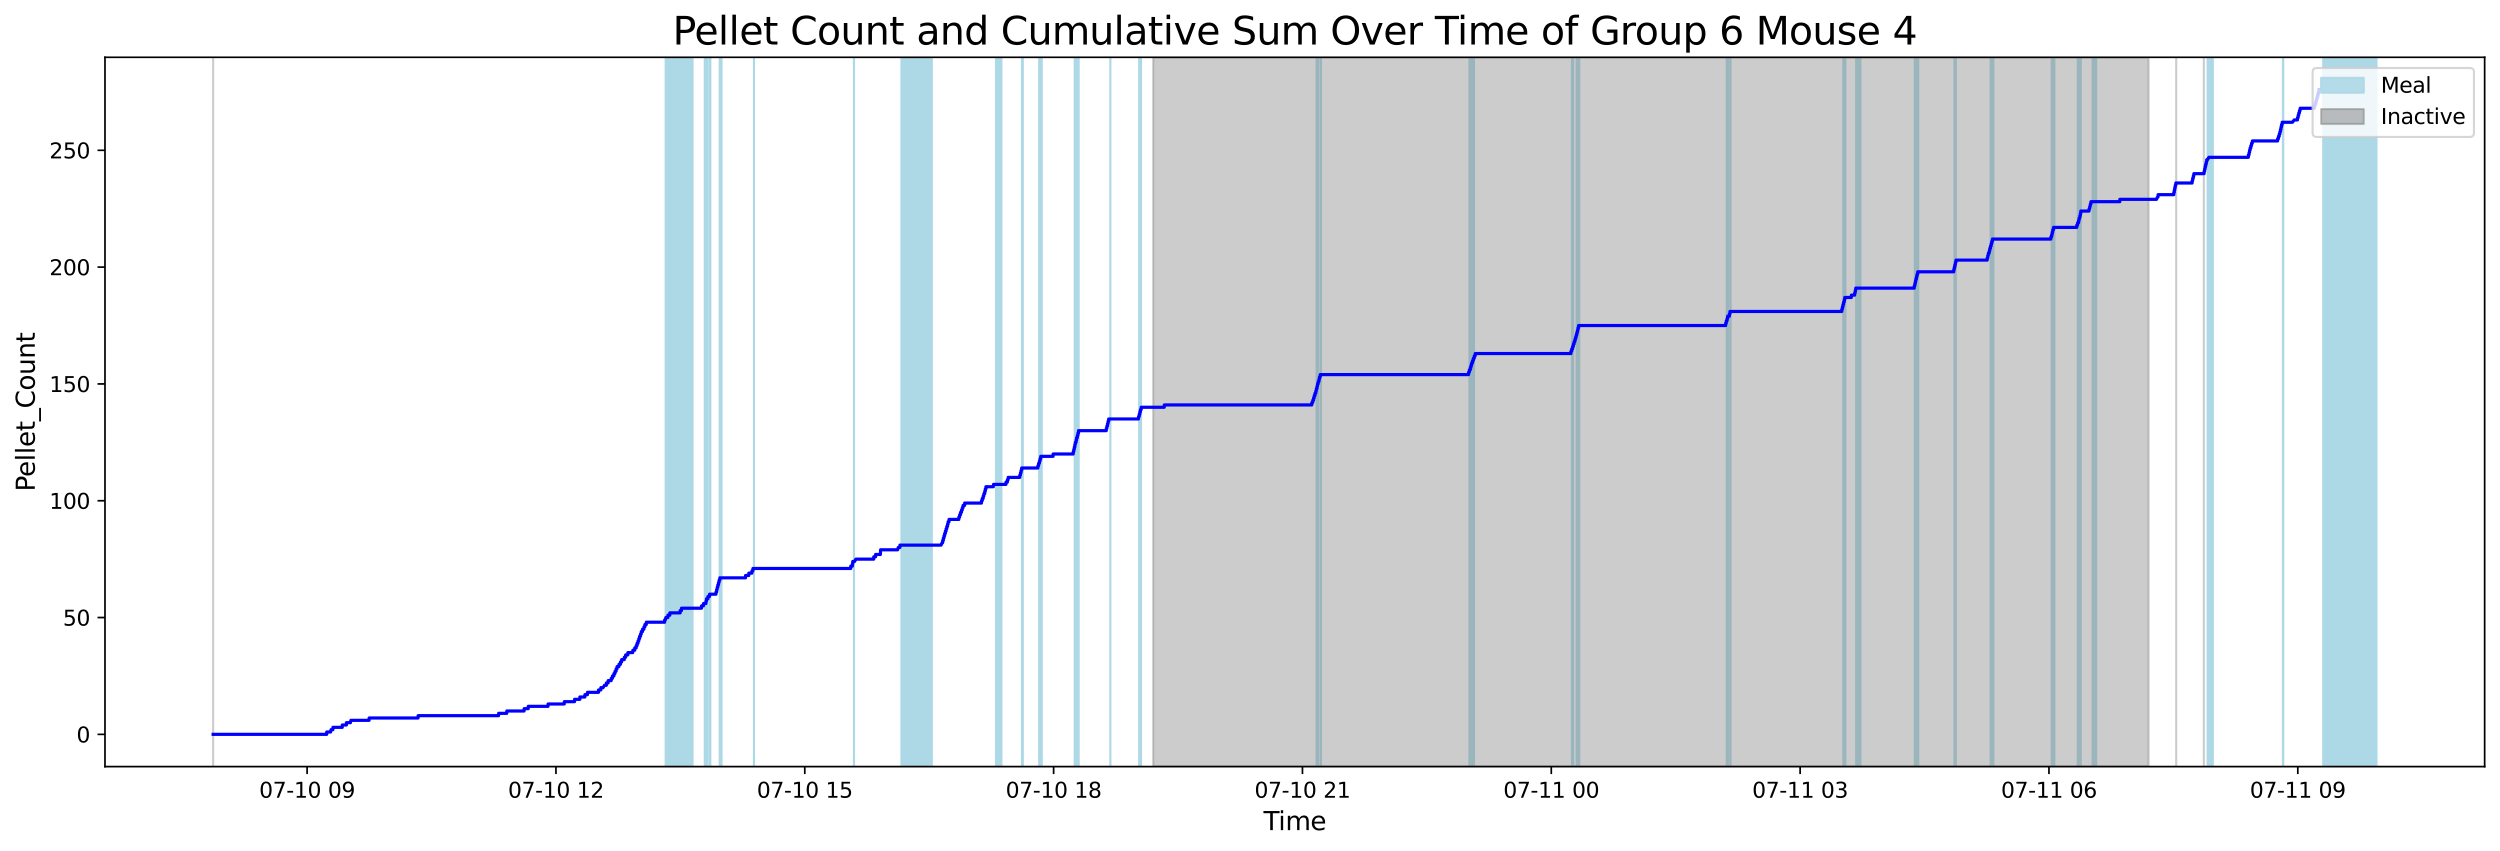 <?xml version="1.0" encoding="utf-8" standalone="no"?>
<!DOCTYPE svg PUBLIC "-//W3C//DTD SVG 1.1//EN"
  "http://www.w3.org/Graphics/SVG/1.1/DTD/svg11.dtd">
<svg xmlns:xlink="http://www.w3.org/1999/xlink" width="1172.435pt" height="399.009pt" viewBox="0 0 1172.435 399.009" xmlns="http://www.w3.org/2000/svg" version="1.1">
 <defs>
  <style type="text/css">*{stroke-linejoin: round; stroke-linecap: butt}</style>
 </defs>
 <g id="figure_1">
  <g id="patch_1">
   <path d="M 0 399.009 
L 1172.435 399.009 
L 1172.435 0 
L 0 0 
z
" style="fill: #ffffff"/>
  </g>
  <g id="axes_1">
   <g id="patch_2">
    <path d="M 49.235 359.517 
L 1165.235 359.517 
L 1165.235 26.877 
L 49.235 26.877 
z
" style="fill: #ffffff"/>
   </g>
   <g id="patch_3">
    <path d="M 322.066 359.517 
L 322.066 26.877 
L 312.19 26.877 
L 312.19 359.517 
z
" clip-path="url(#p471009c1b9)" style="fill: #add8e6; stroke: #add8e6; stroke-linejoin: miter"/>
   </g>
   <g id="patch_4">
    <path d="M 324.772 359.517 
L 324.772 26.877 
L 319.976 26.877 
L 319.976 359.517 
z
" clip-path="url(#p471009c1b9)" style="fill: #add8e6; stroke: #add8e6; stroke-linejoin: miter"/>
   </g>
   <g id="patch_5">
    <path d="M 330.779 359.517 
L 330.779 26.877 
L 330.531 26.877 
L 330.531 359.517 
z
" clip-path="url(#p471009c1b9)" style="fill: #add8e6; stroke: #add8e6; stroke-linejoin: miter"/>
   </g>
   <g id="patch_6">
    <path d="M 331.575 359.517 
L 331.575 26.877 
L 331.773 26.877 
L 331.773 359.517 
z
" clip-path="url(#p471009c1b9)" style="fill: #add8e6; stroke: #add8e6; stroke-linejoin: miter"/>
   </g>
   <g id="patch_7">
    <path d="M 332.739 359.517 
L 332.739 26.877 
L 333.126 26.877 
L 333.126 359.517 
z
" clip-path="url(#p471009c1b9)" style="fill: #add8e6; stroke: #add8e6; stroke-linejoin: miter"/>
   </g>
   <g id="patch_8">
    <path d="M 337.554 359.517 
L 337.554 26.877 
L 337.956 26.877 
L 337.956 359.517 
z
" clip-path="url(#p471009c1b9)" style="fill: #add8e6; stroke: #add8e6; stroke-linejoin: miter"/>
   </g>
   <g id="patch_9">
    <path d="M 338.36 359.517 
L 338.36 26.877 
L 338.002 26.877 
L 338.002 359.517 
z
" clip-path="url(#p471009c1b9)" style="fill: #add8e6; stroke: #add8e6; stroke-linejoin: miter"/>
   </g>
   <g id="patch_10">
    <path d="M 353.585 359.517 
L 353.585 26.877 
L 353.596 26.877 
L 353.596 359.517 
z
" clip-path="url(#p471009c1b9)" style="fill: #add8e6; stroke: #add8e6; stroke-linejoin: miter"/>
   </g>
   <g id="patch_11">
    <path d="M 400.478 359.517 
L 400.478 26.877 
L 400.489 26.877 
L 400.489 359.517 
z
" clip-path="url(#p471009c1b9)" style="fill: #add8e6; stroke: #add8e6; stroke-linejoin: miter"/>
   </g>
   <g id="patch_12">
    <path d="M 436.989 359.517 
L 436.989 26.877 
L 422.752 26.877 
L 422.752 359.517 
z
" clip-path="url(#p471009c1b9)" style="fill: #add8e6; stroke: #add8e6; stroke-linejoin: miter"/>
   </g>
   <g id="patch_13">
    <path d="M 469.628 359.517 
L 469.628 26.877 
L 467.1 26.877 
L 467.1 359.517 
z
" clip-path="url(#p471009c1b9)" style="fill: #add8e6; stroke: #add8e6; stroke-linejoin: miter"/>
   </g>
   <g id="patch_14">
    <path d="M 479.292 359.517 
L 479.292 26.877 
L 479.675 26.877 
L 479.675 359.517 
z
" clip-path="url(#p471009c1b9)" style="fill: #add8e6; stroke: #add8e6; stroke-linejoin: miter"/>
   </g>
   <g id="patch_15">
    <path d="M 487.36 359.517 
L 487.36 26.877 
L 487.816 26.877 
L 487.816 359.517 
z
" clip-path="url(#p471009c1b9)" style="fill: #add8e6; stroke: #add8e6; stroke-linejoin: miter"/>
   </g>
   <g id="patch_16">
    <path d="M 488.252 359.517 
L 488.252 26.877 
L 488.537 26.877 
L 488.537 359.517 
z
" clip-path="url(#p471009c1b9)" style="fill: #add8e6; stroke: #add8e6; stroke-linejoin: miter"/>
   </g>
   <g id="patch_17">
    <path d="M 504.019 359.517 
L 504.019 26.877 
L 504.445 26.877 
L 504.445 359.517 
z
" clip-path="url(#p471009c1b9)" style="fill: #add8e6; stroke: #add8e6; stroke-linejoin: miter"/>
   </g>
   <g id="patch_18">
    <path d="M 504.795 359.517 
L 504.795 26.877 
L 505.039 26.877 
L 505.039 359.517 
z
" clip-path="url(#p471009c1b9)" style="fill: #add8e6; stroke: #add8e6; stroke-linejoin: miter"/>
   </g>
   <g id="patch_19">
    <path d="M 505.681 359.517 
L 505.681 26.877 
L 505.865 26.877 
L 505.865 359.517 
z
" clip-path="url(#p471009c1b9)" style="fill: #add8e6; stroke: #add8e6; stroke-linejoin: miter"/>
   </g>
   <g id="patch_20">
    <path d="M 520.735 359.517 
L 520.735 26.877 
L 520.722 26.877 
L 520.722 359.517 
z
" clip-path="url(#p471009c1b9)" style="fill: #add8e6; stroke: #add8e6; stroke-linejoin: miter"/>
   </g>
   <g id="patch_21">
    <path d="M 534.261 359.517 
L 534.261 26.877 
L 534.624 26.877 
L 534.624 359.517 
z
" clip-path="url(#p471009c1b9)" style="fill: #add8e6; stroke: #add8e6; stroke-linejoin: miter"/>
   </g>
   <g id="patch_22">
    <path d="M 534.927 359.517 
L 534.927 26.877 
L 535.119 26.877 
L 535.119 359.517 
z
" clip-path="url(#p471009c1b9)" style="fill: #add8e6; stroke: #add8e6; stroke-linejoin: miter"/>
   </g>
   <g id="patch_23">
    <path d="M 617.46 359.517 
L 617.46 26.877 
L 618.104 26.877 
L 618.104 359.517 
z
" clip-path="url(#p471009c1b9)" style="fill: #add8e6; stroke: #add8e6; stroke-linejoin: miter"/>
   </g>
   <g id="patch_24">
    <path d="M 619.299 359.517 
L 619.299 26.877 
L 619.494 26.877 
L 619.494 359.517 
z
" clip-path="url(#p471009c1b9)" style="fill: #add8e6; stroke: #add8e6; stroke-linejoin: miter"/>
   </g>
   <g id="patch_25">
    <path d="M 689.143 359.517 
L 689.143 26.877 
L 689.549 26.877 
L 689.549 359.517 
z
" clip-path="url(#p471009c1b9)" style="fill: #add8e6; stroke: #add8e6; stroke-linejoin: miter"/>
   </g>
   <g id="patch_26">
    <path d="M 689.919 359.517 
L 689.919 26.877 
L 690.154 26.877 
L 690.154 359.517 
z
" clip-path="url(#p471009c1b9)" style="fill: #add8e6; stroke: #add8e6; stroke-linejoin: miter"/>
   </g>
   <g id="patch_27">
    <path d="M 690.781 359.517 
L 690.781 26.877 
L 691.278 26.877 
L 691.278 359.517 
z
" clip-path="url(#p471009c1b9)" style="fill: #add8e6; stroke: #add8e6; stroke-linejoin: miter"/>
   </g>
   <g id="patch_28">
    <path d="M 737.207 359.517 
L 737.207 26.877 
L 737.76 26.877 
L 737.76 359.517 
z
" clip-path="url(#p471009c1b9)" style="fill: #add8e6; stroke: #add8e6; stroke-linejoin: miter"/>
   </g>
   <g id="patch_29">
    <path d="M 739.426 359.517 
L 739.426 26.877 
L 739.895 26.877 
L 739.895 359.517 
z
" clip-path="url(#p471009c1b9)" style="fill: #add8e6; stroke: #add8e6; stroke-linejoin: miter"/>
   </g>
   <g id="patch_30">
    <path d="M 740.209 359.517 
L 740.209 26.877 
L 740.615 26.877 
L 740.615 359.517 
z
" clip-path="url(#p471009c1b9)" style="fill: #add8e6; stroke: #add8e6; stroke-linejoin: miter"/>
   </g>
   <g id="patch_31">
    <path d="M 809.786 359.517 
L 809.786 26.877 
L 810.417 26.877 
L 810.417 359.517 
z
" clip-path="url(#p471009c1b9)" style="fill: #add8e6; stroke: #add8e6; stroke-linejoin: miter"/>
   </g>
   <g id="patch_32">
    <path d="M 811.459 359.517 
L 811.459 26.877 
L 811.595 26.877 
L 811.595 359.517 
z
" clip-path="url(#p471009c1b9)" style="fill: #add8e6; stroke: #add8e6; stroke-linejoin: miter"/>
   </g>
   <g id="patch_33">
    <path d="M 864.474 359.517 
L 864.474 26.877 
L 864.863 26.877 
L 864.863 359.517 
z
" clip-path="url(#p471009c1b9)" style="fill: #add8e6; stroke: #add8e6; stroke-linejoin: miter"/>
   </g>
   <g id="patch_34">
    <path d="M 865.246 359.517 
L 865.246 26.877 
L 865.417 26.877 
L 865.417 359.517 
z
" clip-path="url(#p471009c1b9)" style="fill: #add8e6; stroke: #add8e6; stroke-linejoin: miter"/>
   </g>
   <g id="patch_35">
    <path d="M 872.492 359.517 
L 872.492 26.877 
L 870.497 26.877 
L 870.497 359.517 
z
" clip-path="url(#p471009c1b9)" style="fill: #add8e6; stroke: #add8e6; stroke-linejoin: miter"/>
   </g>
   <g id="patch_36">
    <path d="M 898.003 359.517 
L 898.003 26.877 
L 898.308 26.877 
L 898.308 359.517 
z
" clip-path="url(#p471009c1b9)" style="fill: #add8e6; stroke: #add8e6; stroke-linejoin: miter"/>
   </g>
   <g id="patch_37">
    <path d="M 898.68 359.517 
L 898.68 26.877 
L 899.287 26.877 
L 899.287 359.517 
z
" clip-path="url(#p471009c1b9)" style="fill: #add8e6; stroke: #add8e6; stroke-linejoin: miter"/>
   </g>
   <g id="patch_38">
    <path d="M 899.345 359.517 
L 899.345 26.877 
L 899.603 26.877 
L 899.603 359.517 
z
" clip-path="url(#p471009c1b9)" style="fill: #add8e6; stroke: #add8e6; stroke-linejoin: miter"/>
   </g>
   <g id="patch_39">
    <path d="M 916.619 359.517 
L 916.619 26.877 
L 917.23 26.877 
L 917.23 359.517 
z
" clip-path="url(#p471009c1b9)" style="fill: #add8e6; stroke: #add8e6; stroke-linejoin: miter"/>
   </g>
   <g id="patch_40">
    <path d="M 933.581 359.517 
L 933.581 26.877 
L 933.884 26.877 
L 933.884 359.517 
z
" clip-path="url(#p471009c1b9)" style="fill: #add8e6; stroke: #add8e6; stroke-linejoin: miter"/>
   </g>
   <g id="patch_41">
    <path d="M 934.37 359.517 
L 934.37 26.877 
L 934.813 26.877 
L 934.813 359.517 
z
" clip-path="url(#p471009c1b9)" style="fill: #add8e6; stroke: #add8e6; stroke-linejoin: miter"/>
   </g>
   <g id="patch_42">
    <path d="M 962.181 359.517 
L 962.181 26.877 
L 962.656 26.877 
L 962.656 359.517 
z
" clip-path="url(#p471009c1b9)" style="fill: #add8e6; stroke: #add8e6; stroke-linejoin: miter"/>
   </g>
   <g id="patch_43">
    <path d="M 962.933 359.517 
L 962.933 26.877 
L 963.423 26.877 
L 963.423 359.517 
z
" clip-path="url(#p471009c1b9)" style="fill: #add8e6; stroke: #add8e6; stroke-linejoin: miter"/>
   </g>
   <g id="patch_44">
    <path d="M 974.421 359.517 
L 974.421 26.877 
L 974.933 26.877 
L 974.933 359.517 
z
" clip-path="url(#p471009c1b9)" style="fill: #add8e6; stroke: #add8e6; stroke-linejoin: miter"/>
   </g>
   <g id="patch_45">
    <path d="M 975.303 359.517 
L 975.303 26.877 
L 975.821 26.877 
L 975.821 359.517 
z
" clip-path="url(#p471009c1b9)" style="fill: #add8e6; stroke: #add8e6; stroke-linejoin: miter"/>
   </g>
   <g id="patch_46">
    <path d="M 983.052 359.517 
L 983.052 26.877 
L 981.375 26.877 
L 981.375 359.517 
z
" clip-path="url(#p471009c1b9)" style="fill: #add8e6; stroke: #add8e6; stroke-linejoin: miter"/>
   </g>
   <g id="patch_47">
    <path d="M 1037.744 359.517 
L 1037.744 26.877 
L 1035.324 26.877 
L 1035.324 359.517 
z
" clip-path="url(#p471009c1b9)" style="fill: #add8e6; stroke: #add8e6; stroke-linejoin: miter"/>
   </g>
   <g id="patch_48">
    <path d="M 1070.655 359.517 
L 1070.655 26.877 
L 1070.779 26.877 
L 1070.779 359.517 
z
" clip-path="url(#p471009c1b9)" style="fill: #add8e6; stroke: #add8e6; stroke-linejoin: miter"/>
   </g>
   <g id="patch_49">
    <path d="M 1114.508 359.517 
L 1114.508 26.877 
L 1089.53 26.877 
L 1089.53 359.517 
z
" clip-path="url(#p471009c1b9)" style="fill: #add8e6; stroke: #add8e6; stroke-linejoin: miter"/>
   </g>
   <g id="patch_50">
    <path d="M 99.962 26.877 
L 99.962 26.877 
L 99.962 359.517 
" clip-path="url(#p471009c1b9)" style="fill: #808080; opacity: 0.4; stroke: #808080; stroke-linejoin: miter"/>
   </g>
   <g id="patch_51">
    <path d="M 540.82 359.517 
L 540.82 26.877 
L 1007.611 26.877 
L 1007.611 359.517 
z
" clip-path="url(#p471009c1b9)" style="fill: #808080; opacity: 0.4; stroke: #808080; stroke-linejoin: miter"/>
   </g>
   <g id="patch_52">
    <path d="M 1020.577 26.877 
L 1020.577 26.877 
L 1020.577 359.517 
" clip-path="url(#p471009c1b9)" style="fill: #808080; opacity: 0.4; stroke: #808080; stroke-linejoin: miter"/>
   </g>
   <g id="patch_53">
    <path d="M 1033.543 26.877 
L 1033.543 26.877 
L 1033.543 359.517 
" clip-path="url(#p471009c1b9)" style="fill: #808080; opacity: 0.4; stroke: #808080; stroke-linejoin: miter"/>
   </g>
   <g id="matplotlib.axis_1">
    <g id="xtick_1">
     <g id="line2d_1">
      <defs>
       <path id="m51aebdcc0e" d="M 0 0 
L 0 3.5 
" style="stroke: #000000; stroke-width: 0.8"/>
      </defs>
      <g>
       <use xlink:href="#m51aebdcc0e" x="144.026" y="359.517" style="stroke: #000000; stroke-width: 0.8"/>
      </g>
     </g>
     <g id="text_1">
      <!-- 07-10 09 -->
      <g transform="translate(121.546 374.116) scale(0.1 -0.1)">
       <defs>
        <path id="DejaVuSans-30" d="M 2034 4250 
Q 1547 4250 1301 3770 
Q 1056 3291 1056 2328 
Q 1056 1369 1301 889 
Q 1547 409 2034 409 
Q 2525 409 2770 889 
Q 3016 1369 3016 2328 
Q 3016 3291 2770 3770 
Q 2525 4250 2034 4250 
z
M 2034 4750 
Q 2819 4750 3233 4129 
Q 3647 3509 3647 2328 
Q 3647 1150 3233 529 
Q 2819 -91 2034 -91 
Q 1250 -91 836 529 
Q 422 1150 422 2328 
Q 422 3509 836 4129 
Q 1250 4750 2034 4750 
z
" transform="scale(0.016)"/>
        <path id="DejaVuSans-37" d="M 525 4666 
L 3525 4666 
L 3525 4397 
L 1831 0 
L 1172 0 
L 2766 4134 
L 525 4134 
L 525 4666 
z
" transform="scale(0.016)"/>
        <path id="DejaVuSans-2d" d="M 313 2009 
L 1997 2009 
L 1997 1497 
L 313 1497 
L 313 2009 
z
" transform="scale(0.016)"/>
        <path id="DejaVuSans-31" d="M 794 531 
L 1825 531 
L 1825 4091 
L 703 3866 
L 703 4441 
L 1819 4666 
L 2450 4666 
L 2450 531 
L 3481 531 
L 3481 0 
L 794 0 
L 794 531 
z
" transform="scale(0.016)"/>
        <path id="DejaVuSans-20" transform="scale(0.016)"/>
        <path id="DejaVuSans-39" d="M 703 97 
L 703 672 
Q 941 559 1184 500 
Q 1428 441 1663 441 
Q 2288 441 2617 861 
Q 2947 1281 2994 2138 
Q 2813 1869 2534 1725 
Q 2256 1581 1919 1581 
Q 1219 1581 811 2004 
Q 403 2428 403 3163 
Q 403 3881 828 4315 
Q 1253 4750 1959 4750 
Q 2769 4750 3195 4129 
Q 3622 3509 3622 2328 
Q 3622 1225 3098 567 
Q 2575 -91 1691 -91 
Q 1453 -91 1209 -44 
Q 966 3 703 97 
z
M 1959 2075 
Q 2384 2075 2632 2365 
Q 2881 2656 2881 3163 
Q 2881 3666 2632 3958 
Q 2384 4250 1959 4250 
Q 1534 4250 1286 3958 
Q 1038 3666 1038 3163 
Q 1038 2656 1286 2365 
Q 1534 2075 1959 2075 
z
" transform="scale(0.016)"/>
       </defs>
       <use xlink:href="#DejaVuSans-30"/>
       <use xlink:href="#DejaVuSans-37" x="63.623"/>
       <use xlink:href="#DejaVuSans-2d" x="127.246"/>
       <use xlink:href="#DejaVuSans-31" x="163.33"/>
       <use xlink:href="#DejaVuSans-30" x="226.953"/>
       <use xlink:href="#DejaVuSans-20" x="290.576"/>
       <use xlink:href="#DejaVuSans-30" x="322.363"/>
       <use xlink:href="#DejaVuSans-39" x="385.986"/>
      </g>
     </g>
    </g>
    <g id="xtick_2">
     <g id="line2d_2">
      <g>
       <use xlink:href="#m51aebdcc0e" x="260.724" y="359.517" style="stroke: #000000; stroke-width: 0.8"/>
      </g>
     </g>
     <g id="text_2">
      <!-- 07-10 12 -->
      <g transform="translate(238.244 374.116) scale(0.1 -0.1)">
       <defs>
        <path id="DejaVuSans-32" d="M 1228 531 
L 3431 531 
L 3431 0 
L 469 0 
L 469 531 
Q 828 903 1448 1529 
Q 2069 2156 2228 2338 
Q 2531 2678 2651 2914 
Q 2772 3150 2772 3378 
Q 2772 3750 2511 3984 
Q 2250 4219 1831 4219 
Q 1534 4219 1204 4116 
Q 875 4013 500 3803 
L 500 4441 
Q 881 4594 1212 4672 
Q 1544 4750 1819 4750 
Q 2544 4750 2975 4387 
Q 3406 4025 3406 3419 
Q 3406 3131 3298 2873 
Q 3191 2616 2906 2266 
Q 2828 2175 2409 1742 
Q 1991 1309 1228 531 
z
" transform="scale(0.016)"/>
       </defs>
       <use xlink:href="#DejaVuSans-30"/>
       <use xlink:href="#DejaVuSans-37" x="63.623"/>
       <use xlink:href="#DejaVuSans-2d" x="127.246"/>
       <use xlink:href="#DejaVuSans-31" x="163.33"/>
       <use xlink:href="#DejaVuSans-30" x="226.953"/>
       <use xlink:href="#DejaVuSans-20" x="290.576"/>
       <use xlink:href="#DejaVuSans-31" x="322.363"/>
       <use xlink:href="#DejaVuSans-32" x="385.986"/>
      </g>
     </g>
    </g>
    <g id="xtick_3">
     <g id="line2d_3">
      <g>
       <use xlink:href="#m51aebdcc0e" x="377.422" y="359.517" style="stroke: #000000; stroke-width: 0.8"/>
      </g>
     </g>
     <g id="text_3">
      <!-- 07-10 15 -->
      <g transform="translate(354.941 374.116) scale(0.1 -0.1)">
       <defs>
        <path id="DejaVuSans-35" d="M 691 4666 
L 3169 4666 
L 3169 4134 
L 1269 4134 
L 1269 2991 
Q 1406 3038 1543 3061 
Q 1681 3084 1819 3084 
Q 2600 3084 3056 2656 
Q 3513 2228 3513 1497 
Q 3513 744 3044 326 
Q 2575 -91 1722 -91 
Q 1428 -91 1123 -41 
Q 819 9 494 109 
L 494 744 
Q 775 591 1075 516 
Q 1375 441 1709 441 
Q 2250 441 2565 725 
Q 2881 1009 2881 1497 
Q 2881 1984 2565 2268 
Q 2250 2553 1709 2553 
Q 1456 2553 1204 2497 
Q 953 2441 691 2322 
L 691 4666 
z
" transform="scale(0.016)"/>
       </defs>
       <use xlink:href="#DejaVuSans-30"/>
       <use xlink:href="#DejaVuSans-37" x="63.623"/>
       <use xlink:href="#DejaVuSans-2d" x="127.246"/>
       <use xlink:href="#DejaVuSans-31" x="163.33"/>
       <use xlink:href="#DejaVuSans-30" x="226.953"/>
       <use xlink:href="#DejaVuSans-20" x="290.576"/>
       <use xlink:href="#DejaVuSans-31" x="322.363"/>
       <use xlink:href="#DejaVuSans-35" x="385.986"/>
      </g>
     </g>
    </g>
    <g id="xtick_4">
     <g id="line2d_4">
      <g>
       <use xlink:href="#m51aebdcc0e" x="494.119" y="359.517" style="stroke: #000000; stroke-width: 0.8"/>
      </g>
     </g>
     <g id="text_4">
      <!-- 07-10 18 -->
      <g transform="translate(471.639 374.116) scale(0.1 -0.1)">
       <defs>
        <path id="DejaVuSans-38" d="M 2034 2216 
Q 1584 2216 1326 1975 
Q 1069 1734 1069 1313 
Q 1069 891 1326 650 
Q 1584 409 2034 409 
Q 2484 409 2743 651 
Q 3003 894 3003 1313 
Q 3003 1734 2745 1975 
Q 2488 2216 2034 2216 
z
M 1403 2484 
Q 997 2584 770 2862 
Q 544 3141 544 3541 
Q 544 4100 942 4425 
Q 1341 4750 2034 4750 
Q 2731 4750 3128 4425 
Q 3525 4100 3525 3541 
Q 3525 3141 3298 2862 
Q 3072 2584 2669 2484 
Q 3125 2378 3379 2068 
Q 3634 1759 3634 1313 
Q 3634 634 3220 271 
Q 2806 -91 2034 -91 
Q 1263 -91 848 271 
Q 434 634 434 1313 
Q 434 1759 690 2068 
Q 947 2378 1403 2484 
z
M 1172 3481 
Q 1172 3119 1398 2916 
Q 1625 2713 2034 2713 
Q 2441 2713 2670 2916 
Q 2900 3119 2900 3481 
Q 2900 3844 2670 4047 
Q 2441 4250 2034 4250 
Q 1625 4250 1398 4047 
Q 1172 3844 1172 3481 
z
" transform="scale(0.016)"/>
       </defs>
       <use xlink:href="#DejaVuSans-30"/>
       <use xlink:href="#DejaVuSans-37" x="63.623"/>
       <use xlink:href="#DejaVuSans-2d" x="127.246"/>
       <use xlink:href="#DejaVuSans-31" x="163.33"/>
       <use xlink:href="#DejaVuSans-30" x="226.953"/>
       <use xlink:href="#DejaVuSans-20" x="290.576"/>
       <use xlink:href="#DejaVuSans-31" x="322.363"/>
       <use xlink:href="#DejaVuSans-38" x="385.986"/>
      </g>
     </g>
    </g>
    <g id="xtick_5">
     <g id="line2d_5">
      <g>
       <use xlink:href="#m51aebdcc0e" x="610.817" y="359.517" style="stroke: #000000; stroke-width: 0.8"/>
      </g>
     </g>
     <g id="text_5">
      <!-- 07-10 21 -->
      <g transform="translate(588.337 374.116) scale(0.1 -0.1)">
       <use xlink:href="#DejaVuSans-30"/>
       <use xlink:href="#DejaVuSans-37" x="63.623"/>
       <use xlink:href="#DejaVuSans-2d" x="127.246"/>
       <use xlink:href="#DejaVuSans-31" x="163.33"/>
       <use xlink:href="#DejaVuSans-30" x="226.953"/>
       <use xlink:href="#DejaVuSans-20" x="290.576"/>
       <use xlink:href="#DejaVuSans-32" x="322.363"/>
       <use xlink:href="#DejaVuSans-31" x="385.986"/>
      </g>
     </g>
    </g>
    <g id="xtick_6">
     <g id="line2d_6">
      <g>
       <use xlink:href="#m51aebdcc0e" x="727.515" y="359.517" style="stroke: #000000; stroke-width: 0.8"/>
      </g>
     </g>
     <g id="text_6">
      <!-- 07-11 00 -->
      <g transform="translate(705.034 374.116) scale(0.1 -0.1)">
       <use xlink:href="#DejaVuSans-30"/>
       <use xlink:href="#DejaVuSans-37" x="63.623"/>
       <use xlink:href="#DejaVuSans-2d" x="127.246"/>
       <use xlink:href="#DejaVuSans-31" x="163.33"/>
       <use xlink:href="#DejaVuSans-31" x="226.953"/>
       <use xlink:href="#DejaVuSans-20" x="290.576"/>
       <use xlink:href="#DejaVuSans-30" x="322.363"/>
       <use xlink:href="#DejaVuSans-30" x="385.986"/>
      </g>
     </g>
    </g>
    <g id="xtick_7">
     <g id="line2d_7">
      <g>
       <use xlink:href="#m51aebdcc0e" x="844.212" y="359.517" style="stroke: #000000; stroke-width: 0.8"/>
      </g>
     </g>
     <g id="text_7">
      <!-- 07-11 03 -->
      <g transform="translate(821.732 374.116) scale(0.1 -0.1)">
       <defs>
        <path id="DejaVuSans-33" d="M 2597 2516 
Q 3050 2419 3304 2112 
Q 3559 1806 3559 1356 
Q 3559 666 3084 287 
Q 2609 -91 1734 -91 
Q 1441 -91 1130 -33 
Q 819 25 488 141 
L 488 750 
Q 750 597 1062 519 
Q 1375 441 1716 441 
Q 2309 441 2620 675 
Q 2931 909 2931 1356 
Q 2931 1769 2642 2001 
Q 2353 2234 1838 2234 
L 1294 2234 
L 1294 2753 
L 1863 2753 
Q 2328 2753 2575 2939 
Q 2822 3125 2822 3475 
Q 2822 3834 2567 4026 
Q 2313 4219 1838 4219 
Q 1578 4219 1281 4162 
Q 984 4106 628 3988 
L 628 4550 
Q 988 4650 1302 4700 
Q 1616 4750 1894 4750 
Q 2613 4750 3031 4423 
Q 3450 4097 3450 3541 
Q 3450 3153 3228 2886 
Q 3006 2619 2597 2516 
z
" transform="scale(0.016)"/>
       </defs>
       <use xlink:href="#DejaVuSans-30"/>
       <use xlink:href="#DejaVuSans-37" x="63.623"/>
       <use xlink:href="#DejaVuSans-2d" x="127.246"/>
       <use xlink:href="#DejaVuSans-31" x="163.33"/>
       <use xlink:href="#DejaVuSans-31" x="226.953"/>
       <use xlink:href="#DejaVuSans-20" x="290.576"/>
       <use xlink:href="#DejaVuSans-30" x="322.363"/>
       <use xlink:href="#DejaVuSans-33" x="385.986"/>
      </g>
     </g>
    </g>
    <g id="xtick_8">
     <g id="line2d_8">
      <g>
       <use xlink:href="#m51aebdcc0e" x="960.91" y="359.517" style="stroke: #000000; stroke-width: 0.8"/>
      </g>
     </g>
     <g id="text_8">
      <!-- 07-11 06 -->
      <g transform="translate(938.429 374.116) scale(0.1 -0.1)">
       <defs>
        <path id="DejaVuSans-36" d="M 2113 2584 
Q 1688 2584 1439 2293 
Q 1191 2003 1191 1497 
Q 1191 994 1439 701 
Q 1688 409 2113 409 
Q 2538 409 2786 701 
Q 3034 994 3034 1497 
Q 3034 2003 2786 2293 
Q 2538 2584 2113 2584 
z
M 3366 4563 
L 3366 3988 
Q 3128 4100 2886 4159 
Q 2644 4219 2406 4219 
Q 1781 4219 1451 3797 
Q 1122 3375 1075 2522 
Q 1259 2794 1537 2939 
Q 1816 3084 2150 3084 
Q 2853 3084 3261 2657 
Q 3669 2231 3669 1497 
Q 3669 778 3244 343 
Q 2819 -91 2113 -91 
Q 1303 -91 875 529 
Q 447 1150 447 2328 
Q 447 3434 972 4092 
Q 1497 4750 2381 4750 
Q 2619 4750 2861 4703 
Q 3103 4656 3366 4563 
z
" transform="scale(0.016)"/>
       </defs>
       <use xlink:href="#DejaVuSans-30"/>
       <use xlink:href="#DejaVuSans-37" x="63.623"/>
       <use xlink:href="#DejaVuSans-2d" x="127.246"/>
       <use xlink:href="#DejaVuSans-31" x="163.33"/>
       <use xlink:href="#DejaVuSans-31" x="226.953"/>
       <use xlink:href="#DejaVuSans-20" x="290.576"/>
       <use xlink:href="#DejaVuSans-30" x="322.363"/>
       <use xlink:href="#DejaVuSans-36" x="385.986"/>
      </g>
     </g>
    </g>
    <g id="xtick_9">
     <g id="line2d_9">
      <g>
       <use xlink:href="#m51aebdcc0e" x="1077.608" y="359.517" style="stroke: #000000; stroke-width: 0.8"/>
      </g>
     </g>
     <g id="text_9">
      <!-- 07-11 09 -->
      <g transform="translate(1055.127 374.116) scale(0.1 -0.1)">
       <use xlink:href="#DejaVuSans-30"/>
       <use xlink:href="#DejaVuSans-37" x="63.623"/>
       <use xlink:href="#DejaVuSans-2d" x="127.246"/>
       <use xlink:href="#DejaVuSans-31" x="163.33"/>
       <use xlink:href="#DejaVuSans-31" x="226.953"/>
       <use xlink:href="#DejaVuSans-20" x="290.576"/>
       <use xlink:href="#DejaVuSans-30" x="322.363"/>
       <use xlink:href="#DejaVuSans-39" x="385.986"/>
      </g>
     </g>
    </g>
    <g id="text_10">
     <!-- Time -->
     <g transform="translate(592.555 389.313) scale(0.12 -0.12)">
      <defs>
       <path id="DejaVuSans-54" d="M -19 4666 
L 3928 4666 
L 3928 4134 
L 2272 4134 
L 2272 0 
L 1638 0 
L 1638 4134 
L -19 4134 
L -19 4666 
z
" transform="scale(0.016)"/>
       <path id="DejaVuSans-69" d="M 603 3500 
L 1178 3500 
L 1178 0 
L 603 0 
L 603 3500 
z
M 603 4863 
L 1178 4863 
L 1178 4134 
L 603 4134 
L 603 4863 
z
" transform="scale(0.016)"/>
       <path id="DejaVuSans-6d" d="M 3328 2828 
Q 3544 3216 3844 3400 
Q 4144 3584 4550 3584 
Q 5097 3584 5394 3201 
Q 5691 2819 5691 2113 
L 5691 0 
L 5113 0 
L 5113 2094 
Q 5113 2597 4934 2840 
Q 4756 3084 4391 3084 
Q 3944 3084 3684 2787 
Q 3425 2491 3425 1978 
L 3425 0 
L 2847 0 
L 2847 2094 
Q 2847 2600 2669 2842 
Q 2491 3084 2119 3084 
Q 1678 3084 1418 2786 
Q 1159 2488 1159 1978 
L 1159 0 
L 581 0 
L 581 3500 
L 1159 3500 
L 1159 2956 
Q 1356 3278 1631 3431 
Q 1906 3584 2284 3584 
Q 2666 3584 2933 3390 
Q 3200 3197 3328 2828 
z
" transform="scale(0.016)"/>
       <path id="DejaVuSans-65" d="M 3597 1894 
L 3597 1613 
L 953 1613 
Q 991 1019 1311 708 
Q 1631 397 2203 397 
Q 2534 397 2845 478 
Q 3156 559 3463 722 
L 3463 178 
Q 3153 47 2828 -22 
Q 2503 -91 2169 -91 
Q 1331 -91 842 396 
Q 353 884 353 1716 
Q 353 2575 817 3079 
Q 1281 3584 2069 3584 
Q 2775 3584 3186 3129 
Q 3597 2675 3597 1894 
z
M 3022 2063 
Q 3016 2534 2758 2815 
Q 2500 3097 2075 3097 
Q 1594 3097 1305 2825 
Q 1016 2553 972 2059 
L 3022 2063 
z
" transform="scale(0.016)"/>
      </defs>
      <use xlink:href="#DejaVuSans-54"/>
      <use xlink:href="#DejaVuSans-69" x="57.959"/>
      <use xlink:href="#DejaVuSans-6d" x="85.742"/>
      <use xlink:href="#DejaVuSans-65" x="183.154"/>
     </g>
    </g>
   </g>
   <g id="matplotlib.axis_2">
    <g id="ytick_1">
     <g id="line2d_10">
      <defs>
       <path id="m2a294bb46c" d="M 0 0 
L -3.5 0 
" style="stroke: #000000; stroke-width: 0.8"/>
      </defs>
      <g>
       <use xlink:href="#m2a294bb46c" x="49.235" y="344.397" style="stroke: #000000; stroke-width: 0.8"/>
      </g>
     </g>
     <g id="text_11">
      <!-- 0 -->
      <g transform="translate(35.873 348.196) scale(0.1 -0.1)">
       <use xlink:href="#DejaVuSans-30"/>
      </g>
     </g>
    </g>
    <g id="ytick_2">
     <g id="line2d_11">
      <g>
       <use xlink:href="#m2a294bb46c" x="49.235" y="289.615" style="stroke: #000000; stroke-width: 0.8"/>
      </g>
     </g>
     <g id="text_12">
      <!-- 50 -->
      <g transform="translate(29.51 293.414) scale(0.1 -0.1)">
       <use xlink:href="#DejaVuSans-35"/>
       <use xlink:href="#DejaVuSans-30" x="63.623"/>
      </g>
     </g>
    </g>
    <g id="ytick_3">
     <g id="line2d_12">
      <g>
       <use xlink:href="#m2a294bb46c" x="49.235" y="234.832" style="stroke: #000000; stroke-width: 0.8"/>
      </g>
     </g>
     <g id="text_13">
      <!-- 100 -->
      <g transform="translate(23.148 238.631) scale(0.1 -0.1)">
       <use xlink:href="#DejaVuSans-31"/>
       <use xlink:href="#DejaVuSans-30" x="63.623"/>
       <use xlink:href="#DejaVuSans-30" x="127.246"/>
      </g>
     </g>
    </g>
    <g id="ytick_4">
     <g id="line2d_13">
      <g>
       <use xlink:href="#m2a294bb46c" x="49.235" y="180.049" style="stroke: #000000; stroke-width: 0.8"/>
      </g>
     </g>
     <g id="text_14">
      <!-- 150 -->
      <g transform="translate(23.148 183.849) scale(0.1 -0.1)">
       <use xlink:href="#DejaVuSans-31"/>
       <use xlink:href="#DejaVuSans-35" x="63.623"/>
       <use xlink:href="#DejaVuSans-30" x="127.246"/>
      </g>
     </g>
    </g>
    <g id="ytick_5">
     <g id="line2d_14">
      <g>
       <use xlink:href="#m2a294bb46c" x="49.235" y="125.267" style="stroke: #000000; stroke-width: 0.8"/>
      </g>
     </g>
     <g id="text_15">
      <!-- 200 -->
      <g transform="translate(23.148 129.066) scale(0.1 -0.1)">
       <use xlink:href="#DejaVuSans-32"/>
       <use xlink:href="#DejaVuSans-30" x="63.623"/>
       <use xlink:href="#DejaVuSans-30" x="127.246"/>
      </g>
     </g>
    </g>
    <g id="ytick_6">
     <g id="line2d_15">
      <g>
       <use xlink:href="#m2a294bb46c" x="49.235" y="70.484" style="stroke: #000000; stroke-width: 0.8"/>
      </g>
     </g>
     <g id="text_16">
      <!-- 250 -->
      <g transform="translate(23.148 74.283) scale(0.1 -0.1)">
       <use xlink:href="#DejaVuSans-32"/>
       <use xlink:href="#DejaVuSans-35" x="63.623"/>
       <use xlink:href="#DejaVuSans-30" x="127.246"/>
      </g>
     </g>
    </g>
    <g id="text_17">
     <!-- Pellet_Count -->
     <g transform="translate(16.318 230.485) rotate(-90) scale(0.12 -0.12)">
      <defs>
       <path id="DejaVuSans-50" d="M 1259 4147 
L 1259 2394 
L 2053 2394 
Q 2494 2394 2734 2622 
Q 2975 2850 2975 3272 
Q 2975 3691 2734 3919 
Q 2494 4147 2053 4147 
L 1259 4147 
z
M 628 4666 
L 2053 4666 
Q 2838 4666 3239 4311 
Q 3641 3956 3641 3272 
Q 3641 2581 3239 2228 
Q 2838 1875 2053 1875 
L 1259 1875 
L 1259 0 
L 628 0 
L 628 4666 
z
" transform="scale(0.016)"/>
       <path id="DejaVuSans-6c" d="M 603 4863 
L 1178 4863 
L 1178 0 
L 603 0 
L 603 4863 
z
" transform="scale(0.016)"/>
       <path id="DejaVuSans-74" d="M 1172 4494 
L 1172 3500 
L 2356 3500 
L 2356 3053 
L 1172 3053 
L 1172 1153 
Q 1172 725 1289 603 
Q 1406 481 1766 481 
L 2356 481 
L 2356 0 
L 1766 0 
Q 1100 0 847 248 
Q 594 497 594 1153 
L 594 3053 
L 172 3053 
L 172 3500 
L 594 3500 
L 594 4494 
L 1172 4494 
z
" transform="scale(0.016)"/>
       <path id="DejaVuSans-5f" d="M 3263 -1063 
L 3263 -1509 
L -63 -1509 
L -63 -1063 
L 3263 -1063 
z
" transform="scale(0.016)"/>
       <path id="DejaVuSans-43" d="M 4122 4306 
L 4122 3641 
Q 3803 3938 3442 4084 
Q 3081 4231 2675 4231 
Q 1875 4231 1450 3742 
Q 1025 3253 1025 2328 
Q 1025 1406 1450 917 
Q 1875 428 2675 428 
Q 3081 428 3442 575 
Q 3803 722 4122 1019 
L 4122 359 
Q 3791 134 3420 21 
Q 3050 -91 2638 -91 
Q 1578 -91 968 557 
Q 359 1206 359 2328 
Q 359 3453 968 4101 
Q 1578 4750 2638 4750 
Q 3056 4750 3426 4639 
Q 3797 4528 4122 4306 
z
" transform="scale(0.016)"/>
       <path id="DejaVuSans-6f" d="M 1959 3097 
Q 1497 3097 1228 2736 
Q 959 2375 959 1747 
Q 959 1119 1226 758 
Q 1494 397 1959 397 
Q 2419 397 2687 759 
Q 2956 1122 2956 1747 
Q 2956 2369 2687 2733 
Q 2419 3097 1959 3097 
z
M 1959 3584 
Q 2709 3584 3137 3096 
Q 3566 2609 3566 1747 
Q 3566 888 3137 398 
Q 2709 -91 1959 -91 
Q 1206 -91 779 398 
Q 353 888 353 1747 
Q 353 2609 779 3096 
Q 1206 3584 1959 3584 
z
" transform="scale(0.016)"/>
       <path id="DejaVuSans-75" d="M 544 1381 
L 544 3500 
L 1119 3500 
L 1119 1403 
Q 1119 906 1312 657 
Q 1506 409 1894 409 
Q 2359 409 2629 706 
Q 2900 1003 2900 1516 
L 2900 3500 
L 3475 3500 
L 3475 0 
L 2900 0 
L 2900 538 
Q 2691 219 2414 64 
Q 2138 -91 1772 -91 
Q 1169 -91 856 284 
Q 544 659 544 1381 
z
M 1991 3584 
L 1991 3584 
z
" transform="scale(0.016)"/>
       <path id="DejaVuSans-6e" d="M 3513 2113 
L 3513 0 
L 2938 0 
L 2938 2094 
Q 2938 2591 2744 2837 
Q 2550 3084 2163 3084 
Q 1697 3084 1428 2787 
Q 1159 2491 1159 1978 
L 1159 0 
L 581 0 
L 581 3500 
L 1159 3500 
L 1159 2956 
Q 1366 3272 1645 3428 
Q 1925 3584 2291 3584 
Q 2894 3584 3203 3211 
Q 3513 2838 3513 2113 
z
" transform="scale(0.016)"/>
      </defs>
      <use xlink:href="#DejaVuSans-50"/>
      <use xlink:href="#DejaVuSans-65" x="56.678"/>
      <use xlink:href="#DejaVuSans-6c" x="118.201"/>
      <use xlink:href="#DejaVuSans-6c" x="145.984"/>
      <use xlink:href="#DejaVuSans-65" x="173.768"/>
      <use xlink:href="#DejaVuSans-74" x="235.291"/>
      <use xlink:href="#DejaVuSans-5f" x="274.5"/>
      <use xlink:href="#DejaVuSans-43" x="324.5"/>
      <use xlink:href="#DejaVuSans-6f" x="394.324"/>
      <use xlink:href="#DejaVuSans-75" x="455.506"/>
      <use xlink:href="#DejaVuSans-6e" x="518.885"/>
      <use xlink:href="#DejaVuSans-74" x="582.264"/>
     </g>
    </g>
   </g>
   <g id="line2d_16">
    <path d="M 99.962 344.397 
L 153.211 344.397 
L 153.233 343.302 
L 155.026 343.302 
L 155.242 342.206 
L 156.118 342.206 
L 156.15 341.11 
L 160.505 341.11 
L 160.526 340.015 
L 162.439 340.015 
L 162.46 338.919 
L 164.34 338.919 
L 164.535 337.823 
L 173.082 337.823 
L 173.125 336.728 
L 196.065 336.728 
L 196.097 335.632 
L 233.808 335.632 
L 233.862 334.536 
L 237.644 334.536 
L 237.676 333.441 
L 245.769 333.441 
L 245.813 332.345 
L 247.725 332.345 
L 247.747 331.249 
L 257.007 331.249 
L 257.029 330.154 
L 264.614 330.154 
L 264.668 329.058 
L 269.444 329.058 
L 269.466 327.962 
L 271.94 327.962 
L 271.951 326.867 
L 274.285 326.867 
L 274.306 325.771 
L 275.484 325.771 
L 275.517 324.675 
L 280.671 324.675 
L 280.692 323.58 
L 281.773 323.58 
L 281.794 322.484 
L 282.832 322.484 
L 283.491 321.388 
L 284.355 321.388 
L 284.377 320.293 
L 285.187 320.293 
L 285.209 319.197 
L 286.614 319.197 
L 286.657 318.102 
L 287.208 318.102 
L 287.23 317.006 
L 287.899 317.006 
L 287.91 315.91 
L 288.375 315.91 
L 288.44 314.815 
L 288.904 314.815 
L 288.926 313.719 
L 289.358 313.719 
L 289.38 312.623 
L 290.244 312.623 
L 290.287 311.528 
L 290.979 311.528 
L 290.99 310.432 
L 291.519 310.432 
L 291.541 309.336 
L 292.762 309.336 
L 292.784 308.241 
L 293.389 308.241 
L 293.41 307.145 
L 294.437 307.145 
L 294.469 306.049 
L 296.738 306.049 
L 296.792 304.954 
L 297.657 304.954 
L 297.678 303.858 
L 298.348 303.858 
L 298.37 302.762 
L 298.759 302.762 
L 298.77 301.667 
L 299.202 301.667 
L 299.223 300.571 
L 299.591 300.571 
L 299.612 299.475 
L 299.958 299.475 
L 299.969 298.38 
L 300.401 298.38 
L 300.423 297.284 
L 300.736 297.284 
L 300.769 296.188 
L 301.309 296.188 
L 301.32 295.093 
L 301.968 295.093 
L 301.99 293.997 
L 302.433 293.997 
L 302.443 292.902 
L 303.081 292.902 
L 303.103 291.806 
L 311.693 291.806 
L 311.704 290.71 
L 312.049 290.71 
L 312.266 289.615 
L 313.206 289.615 
L 313.238 288.519 
L 314.124 288.519 
L 314.146 287.423 
L 318.976 287.423 
L 318.986 286.328 
L 319.592 286.328 
L 319.613 285.232 
L 328.981 285.232 
L 329.003 284.136 
L 329.9 284.136 
L 329.921 283.041 
L 331.045 283.041 
L 331.088 281.945 
L 331.305 281.945 
L 331.326 280.849 
L 331.985 280.849 
L 332.007 279.754 
L 332.742 279.754 
L 332.763 278.658 
L 335.778 278.658 
L 335.8 277.562 
L 336.091 277.562 
L 336.102 276.467 
L 336.34 276.467 
L 336.372 275.371 
L 336.632 275.371 
L 336.653 274.275 
L 336.956 274.275 
L 336.977 273.18 
L 337.226 273.18 
L 337.258 272.084 
L 337.572 272.084 
L 337.593 270.988 
L 349.62 270.988 
L 349.641 269.893 
L 351.165 269.893 
L 351.176 268.797 
L 352.602 268.797 
L 352.645 267.702 
L 353.088 267.702 
L 353.11 266.606 
L 398.957 266.606 
L 398.968 265.51 
L 399.724 265.51 
L 399.746 264.415 
L 399.908 264.415 
L 399.918 263.319 
L 400.772 263.319 
L 401.377 262.223 
L 409.751 262.223 
L 409.773 261.128 
L 410.605 261.128 
L 410.627 260.032 
L 412.874 260.032 
L 412.982 257.841 
L 420.967 257.841 
L 421.27 256.745 
L 422.037 256.745 
L 422.059 255.649 
L 441.335 255.649 
L 441.789 254.554 
L 442.07 254.554 
L 442.092 253.458 
L 442.394 253.458 
L 442.416 252.362 
L 442.686 252.362 
L 442.729 251.267 
L 443.01 251.267 
L 443.021 250.171 
L 443.345 250.171 
L 443.367 249.075 
L 443.691 249.075 
L 443.702 247.98 
L 444.004 247.98 
L 444.026 246.884 
L 444.372 246.884 
L 444.382 245.788 
L 444.62 245.788 
L 444.642 244.693 
L 445.063 244.693 
L 445.074 243.597 
L 449.655 243.597 
L 449.677 242.502 
L 450.034 242.502 
L 450.055 241.406 
L 450.444 241.406 
L 450.455 240.31 
L 450.876 240.31 
L 450.898 239.215 
L 451.255 239.215 
L 451.309 238.119 
L 451.644 238.119 
L 451.654 237.023 
L 452.389 237.023 
L 452.4 235.928 
L 460.277 235.928 
L 460.288 234.832 
L 460.644 234.832 
L 460.666 233.736 
L 461.087 233.736 
L 461.098 232.641 
L 461.379 232.641 
L 461.422 231.545 
L 461.79 231.545 
L 461.801 230.449 
L 462.06 230.449 
L 462.071 229.354 
L 462.362 229.354 
L 462.373 228.258 
L 465.842 228.258 
L 465.95 227.162 
L 471.774 227.162 
L 471.796 226.067 
L 472.444 226.067 
L 472.465 224.971 
L 472.79 224.971 
L 472.833 223.875 
L 478.235 223.875 
L 478.268 222.78 
L 478.56 222.78 
L 478.581 221.684 
L 478.841 221.684 
L 478.862 220.588 
L 479.111 220.588 
L 479.143 219.493 
L 486.728 219.493 
L 486.75 218.397 
L 487.063 218.397 
L 487.085 217.302 
L 487.442 217.302 
L 487.452 216.206 
L 487.744 216.206 
L 487.766 215.11 
L 488.079 215.11 
L 488.09 214.015 
L 493.86 214.015 
L 493.882 212.919 
L 503.304 212.919 
L 503.325 211.823 
L 503.563 211.823 
L 503.585 210.728 
L 503.823 210.728 
L 503.844 209.632 
L 504.071 209.632 
L 504.082 208.536 
L 504.287 208.536 
L 504.309 207.441 
L 504.665 207.441 
L 504.676 206.345 
L 504.881 206.345 
L 504.903 205.249 
L 505.238 205.249 
L 505.27 204.154 
L 505.519 204.154 
L 505.541 203.058 
L 505.8 203.058 
L 505.822 201.962 
L 518.82 201.962 
L 518.842 200.867 
L 519.09 200.867 
L 519.112 199.771 
L 519.393 199.771 
L 519.404 198.675 
L 519.642 198.675 
L 519.663 197.58 
L 519.922 197.58 
L 519.944 196.484 
L 533.883 196.484 
L 533.937 195.388 
L 534.25 195.388 
L 534.261 194.293 
L 534.542 194.293 
L 534.564 193.197 
L 534.823 193.197 
L 534.834 192.102 
L 535.18 192.102 
L 535.19 191.006 
L 545.985 191.006 
L 546.028 189.91 
L 615.193 189.91 
L 615.215 188.815 
L 615.615 188.815 
L 615.658 187.719 
L 616.014 187.719 
L 616.025 186.623 
L 616.328 186.623 
L 616.349 185.528 
L 616.673 185.528 
L 616.684 184.432 
L 617.073 184.432 
L 617.095 183.336 
L 617.311 183.336 
L 617.354 182.241 
L 617.635 182.241 
L 617.657 181.145 
L 617.873 181.145 
L 617.905 180.049 
L 618.186 180.049 
L 618.208 178.954 
L 618.543 178.954 
L 618.564 177.858 
L 618.781 177.858 
L 618.802 176.762 
L 619.159 176.762 
L 619.159 176.762 
L 619.169 175.667 
L 688.713 175.667 
L 688.734 174.571 
L 689.08 174.571 
L 689.102 173.475 
L 689.523 173.475 
L 689.555 172.38 
L 689.826 172.38 
L 689.826 172.38 
L 689.869 171.284 
L 690.15 171.284 
L 690.171 170.188 
L 690.571 170.188 
L 690.593 169.093 
L 690.96 169.093 
L 690.993 167.997 
L 691.403 167.997 
L 691.414 166.902 
L 691.803 166.902 
L 691.857 165.806 
L 736.71 165.806 
L 736.721 164.71 
L 737.099 164.71 
L 737.11 163.615 
L 737.51 163.615 
L 737.52 162.519 
L 737.834 162.519 
L 737.845 161.423 
L 738.169 161.423 
L 738.201 160.328 
L 738.547 160.328 
L 738.579 159.232 
L 738.849 159.232 
L 738.914 158.136 
L 739.184 158.136 
L 739.206 157.041 
L 739.465 157.041 
L 739.487 155.945 
L 739.757 155.945 
L 739.8 154.849 
L 740.027 154.849 
L 740.038 153.754 
L 740.319 153.754 
L 740.33 152.658 
L 809.289 152.658 
L 809.3 151.562 
L 809.57 151.562 
L 809.592 150.467 
L 809.927 150.467 
L 809.927 150.467 
L 809.97 149.371 
L 810.219 149.371 
L 810.229 148.275 
L 811.04 148.275 
L 811.051 147.18 
L 811.299 147.18 
L 811.31 146.084 
L 863.737 146.084 
L 863.781 144.988 
L 864.04 144.988 
L 864.051 143.893 
L 864.289 143.893 
L 864.289 143.893 
L 864.332 142.797 
L 864.569 142.797 
L 864.591 141.702 
L 864.883 141.702 
L 864.915 140.606 
L 865.121 140.606 
L 865.131 139.51 
L 868.232 139.51 
L 868.254 138.415 
L 869.767 138.415 
L 869.821 137.319 
L 870.048 137.319 
L 870.069 136.223 
L 870.264 136.223 
L 870.296 135.128 
L 897.731 135.128 
L 897.763 134.032 
L 898.012 134.032 
L 898.023 132.936 
L 898.261 132.936 
L 898.271 131.841 
L 898.487 131.841 
L 898.509 130.745 
L 898.779 130.745 
L 898.801 129.649 
L 899.049 129.649 
L 899.06 128.554 
L 899.352 128.554 
L 899.363 127.458 
L 916.251 127.458 
L 916.251 127.458 
L 916.295 126.362 
L 916.5 126.362 
L 916.532 125.267 
L 916.77 125.267 
L 916.781 124.171 
L 917.008 124.171 
L 917.029 123.075 
L 917.267 123.075 
L 917.31 121.98 
L 931.952 121.98 
L 931.973 120.884 
L 932.222 120.884 
L 932.243 119.788 
L 932.47 119.788 
L 932.47 119.788 
L 932.513 118.693 
L 932.881 118.693 
L 932.881 118.693 
L 932.913 117.597 
L 933.151 117.597 
L 933.162 116.502 
L 933.464 116.502 
L 933.475 115.406 
L 933.778 115.406 
L 933.799 114.31 
L 934.069 114.31 
L 934.091 113.215 
L 934.383 113.215 
L 934.404 112.119 
L 961.796 112.119 
L 961.818 111.023 
L 962.185 111.023 
L 962.207 109.928 
L 962.444 109.928 
L 962.455 108.832 
L 962.671 108.832 
L 962.693 107.736 
L 963.039 107.736 
L 963.06 106.641 
L 973.963 106.641 
L 973.974 105.545 
L 974.352 105.545 
L 974.363 104.449 
L 974.806 104.449 
L 974.816 103.354 
L 975.032 103.354 
L 975.054 102.258 
L 975.378 102.258 
L 975.411 101.162 
L 975.648 101.162 
L 975.659 100.067 
L 975.854 100.067 
L 975.864 98.971 
L 979.7 98.971 
L 979.754 97.875 
L 979.992 97.875 
L 980.057 96.78 
L 980.273 96.78 
L 980.316 95.684 
L 980.576 95.684 
L 980.597 94.588 
L 994.125 94.588 
L 994.147 93.493 
L 1011.349 93.493 
L 1011.792 92.397 
L 1012.052 92.397 
L 1012.095 91.302 
L 1019.453 91.302 
L 1019.464 90.206 
L 1019.691 90.206 
L 1019.713 89.11 
L 1019.885 89.11 
L 1019.907 88.015 
L 1020.123 88.015 
L 1020.134 86.919 
L 1020.372 86.919 
L 1020.415 85.823 
L 1028.043 85.823 
L 1028.065 84.728 
L 1028.292 84.728 
L 1028.314 83.632 
L 1028.584 83.632 
L 1028.594 82.536 
L 1028.821 82.536 
L 1028.821 82.536 
L 1028.865 81.441 
L 1033.662 81.441 
L 1033.673 80.345 
L 1033.889 80.345 
L 1033.922 79.249 
L 1034.138 79.249 
L 1034.148 78.154 
L 1034.375 78.154 
L 1034.386 77.058 
L 1034.656 77.058 
L 1034.667 75.962 
L 1034.894 75.962 
L 1034.916 74.867 
L 1035.315 74.867 
L 1035.899 73.771 
L 1054.43 73.771 
L 1054.441 72.675 
L 1054.711 72.675 
L 1054.711 72.675 
L 1054.754 71.58 
L 1054.97 71.58 
L 1054.981 70.484 
L 1055.24 70.484 
L 1055.251 69.388 
L 1055.575 69.388 
L 1055.586 68.293 
L 1055.889 68.293 
L 1055.932 67.197 
L 1056.256 67.197 
L 1056.31 66.102 
L 1068.142 66.102 
L 1068.153 65.006 
L 1068.553 65.006 
L 1068.563 63.91 
L 1068.898 63.91 
L 1068.92 62.815 
L 1069.212 62.815 
L 1069.223 61.719 
L 1069.493 61.719 
L 1069.514 60.623 
L 1069.73 60.623 
L 1069.741 59.528 
L 1069.968 59.528 
L 1069.99 58.432 
L 1070.281 58.432 
L 1070.292 57.336 
L 1075.09 57.336 
L 1075.933 56.241 
L 1077.445 56.241 
L 1077.467 55.145 
L 1077.78 55.145 
L 1077.791 54.049 
L 1078.04 54.049 
L 1078.072 52.954 
L 1078.364 52.954 
L 1078.396 51.858 
L 1078.688 51.858 
L 1078.731 50.762 
L 1085.344 50.762 
L 1085.355 49.667 
L 1085.668 49.667 
L 1085.679 48.571 
L 1086.068 48.571 
L 1086.079 47.475 
L 1086.338 47.475 
L 1086.414 46.38 
L 1086.662 46.38 
L 1086.673 45.284 
L 1086.954 45.284 
L 1086.976 44.188 
L 1087.246 44.188 
L 1087.267 43.093 
L 1087.527 43.093 
L 1087.559 41.997 
L 1087.559 41.997 
" clip-path="url(#p471009c1b9)" style="fill: none; stroke: #0000ff; stroke-width: 1.5; stroke-linecap: square"/>
   </g>
   <g id="patch_54">
    <path d="M 49.235 359.517 
L 49.235 26.877 
" style="fill: none; stroke: #000000; stroke-width: 0.8; stroke-linejoin: miter; stroke-linecap: square"/>
   </g>
   <g id="patch_55">
    <path d="M 1165.235 359.517 
L 1165.235 26.877 
" style="fill: none; stroke: #000000; stroke-width: 0.8; stroke-linejoin: miter; stroke-linecap: square"/>
   </g>
   <g id="patch_56">
    <path d="M 49.235 359.517 
L 1165.235 359.517 
" style="fill: none; stroke: #000000; stroke-width: 0.8; stroke-linejoin: miter; stroke-linecap: square"/>
   </g>
   <g id="patch_57">
    <path d="M 49.235 26.877 
L 1165.235 26.877 
" style="fill: none; stroke: #000000; stroke-width: 0.8; stroke-linejoin: miter; stroke-linecap: square"/>
   </g>
   <g id="text_18">
    <!-- Pellet Count and Cumulative Sum Over Time of Group 6 Mouse 4 -->
    <g transform="translate(315.461 20.877) scale(0.18 -0.18)">
     <defs>
      <path id="DejaVuSans-61" d="M 2194 1759 
Q 1497 1759 1228 1600 
Q 959 1441 959 1056 
Q 959 750 1161 570 
Q 1363 391 1709 391 
Q 2188 391 2477 730 
Q 2766 1069 2766 1631 
L 2766 1759 
L 2194 1759 
z
M 3341 1997 
L 3341 0 
L 2766 0 
L 2766 531 
Q 2569 213 2275 61 
Q 1981 -91 1556 -91 
Q 1019 -91 701 211 
Q 384 513 384 1019 
Q 384 1609 779 1909 
Q 1175 2209 1959 2209 
L 2766 2209 
L 2766 2266 
Q 2766 2663 2505 2880 
Q 2244 3097 1772 3097 
Q 1472 3097 1187 3025 
Q 903 2953 641 2809 
L 641 3341 
Q 956 3463 1253 3523 
Q 1550 3584 1831 3584 
Q 2591 3584 2966 3190 
Q 3341 2797 3341 1997 
z
" transform="scale(0.016)"/>
      <path id="DejaVuSans-64" d="M 2906 2969 
L 2906 4863 
L 3481 4863 
L 3481 0 
L 2906 0 
L 2906 525 
Q 2725 213 2448 61 
Q 2172 -91 1784 -91 
Q 1150 -91 751 415 
Q 353 922 353 1747 
Q 353 2572 751 3078 
Q 1150 3584 1784 3584 
Q 2172 3584 2448 3432 
Q 2725 3281 2906 2969 
z
M 947 1747 
Q 947 1113 1208 752 
Q 1469 391 1925 391 
Q 2381 391 2643 752 
Q 2906 1113 2906 1747 
Q 2906 2381 2643 2742 
Q 2381 3103 1925 3103 
Q 1469 3103 1208 2742 
Q 947 2381 947 1747 
z
" transform="scale(0.016)"/>
      <path id="DejaVuSans-76" d="M 191 3500 
L 800 3500 
L 1894 563 
L 2988 3500 
L 3597 3500 
L 2284 0 
L 1503 0 
L 191 3500 
z
" transform="scale(0.016)"/>
      <path id="DejaVuSans-53" d="M 3425 4513 
L 3425 3897 
Q 3066 4069 2747 4153 
Q 2428 4238 2131 4238 
Q 1616 4238 1336 4038 
Q 1056 3838 1056 3469 
Q 1056 3159 1242 3001 
Q 1428 2844 1947 2747 
L 2328 2669 
Q 3034 2534 3370 2195 
Q 3706 1856 3706 1288 
Q 3706 609 3251 259 
Q 2797 -91 1919 -91 
Q 1588 -91 1214 -16 
Q 841 59 441 206 
L 441 856 
Q 825 641 1194 531 
Q 1563 422 1919 422 
Q 2459 422 2753 634 
Q 3047 847 3047 1241 
Q 3047 1584 2836 1778 
Q 2625 1972 2144 2069 
L 1759 2144 
Q 1053 2284 737 2584 
Q 422 2884 422 3419 
Q 422 4038 858 4394 
Q 1294 4750 2059 4750 
Q 2388 4750 2728 4690 
Q 3069 4631 3425 4513 
z
" transform="scale(0.016)"/>
      <path id="DejaVuSans-4f" d="M 2522 4238 
Q 1834 4238 1429 3725 
Q 1025 3213 1025 2328 
Q 1025 1447 1429 934 
Q 1834 422 2522 422 
Q 3209 422 3611 934 
Q 4013 1447 4013 2328 
Q 4013 3213 3611 3725 
Q 3209 4238 2522 4238 
z
M 2522 4750 
Q 3503 4750 4090 4092 
Q 4678 3434 4678 2328 
Q 4678 1225 4090 567 
Q 3503 -91 2522 -91 
Q 1538 -91 948 565 
Q 359 1222 359 2328 
Q 359 3434 948 4092 
Q 1538 4750 2522 4750 
z
" transform="scale(0.016)"/>
      <path id="DejaVuSans-72" d="M 2631 2963 
Q 2534 3019 2420 3045 
Q 2306 3072 2169 3072 
Q 1681 3072 1420 2755 
Q 1159 2438 1159 1844 
L 1159 0 
L 581 0 
L 581 3500 
L 1159 3500 
L 1159 2956 
Q 1341 3275 1631 3429 
Q 1922 3584 2338 3584 
Q 2397 3584 2469 3576 
Q 2541 3569 2628 3553 
L 2631 2963 
z
" transform="scale(0.016)"/>
      <path id="DejaVuSans-66" d="M 2375 4863 
L 2375 4384 
L 1825 4384 
Q 1516 4384 1395 4259 
Q 1275 4134 1275 3809 
L 1275 3500 
L 2222 3500 
L 2222 3053 
L 1275 3053 
L 1275 0 
L 697 0 
L 697 3053 
L 147 3053 
L 147 3500 
L 697 3500 
L 697 3744 
Q 697 4328 969 4595 
Q 1241 4863 1831 4863 
L 2375 4863 
z
" transform="scale(0.016)"/>
      <path id="DejaVuSans-47" d="M 3809 666 
L 3809 1919 
L 2778 1919 
L 2778 2438 
L 4434 2438 
L 4434 434 
Q 4069 175 3628 42 
Q 3188 -91 2688 -91 
Q 1594 -91 976 548 
Q 359 1188 359 2328 
Q 359 3472 976 4111 
Q 1594 4750 2688 4750 
Q 3144 4750 3555 4637 
Q 3966 4525 4313 4306 
L 4313 3634 
Q 3963 3931 3569 4081 
Q 3175 4231 2741 4231 
Q 1884 4231 1454 3753 
Q 1025 3275 1025 2328 
Q 1025 1384 1454 906 
Q 1884 428 2741 428 
Q 3075 428 3337 486 
Q 3600 544 3809 666 
z
" transform="scale(0.016)"/>
      <path id="DejaVuSans-70" d="M 1159 525 
L 1159 -1331 
L 581 -1331 
L 581 3500 
L 1159 3500 
L 1159 2969 
Q 1341 3281 1617 3432 
Q 1894 3584 2278 3584 
Q 2916 3584 3314 3078 
Q 3713 2572 3713 1747 
Q 3713 922 3314 415 
Q 2916 -91 2278 -91 
Q 1894 -91 1617 61 
Q 1341 213 1159 525 
z
M 3116 1747 
Q 3116 2381 2855 2742 
Q 2594 3103 2138 3103 
Q 1681 3103 1420 2742 
Q 1159 2381 1159 1747 
Q 1159 1113 1420 752 
Q 1681 391 2138 391 
Q 2594 391 2855 752 
Q 3116 1113 3116 1747 
z
" transform="scale(0.016)"/>
      <path id="DejaVuSans-4d" d="M 628 4666 
L 1569 4666 
L 2759 1491 
L 3956 4666 
L 4897 4666 
L 4897 0 
L 4281 0 
L 4281 4097 
L 3078 897 
L 2444 897 
L 1241 4097 
L 1241 0 
L 628 0 
L 628 4666 
z
" transform="scale(0.016)"/>
      <path id="DejaVuSans-73" d="M 2834 3397 
L 2834 2853 
Q 2591 2978 2328 3040 
Q 2066 3103 1784 3103 
Q 1356 3103 1142 2972 
Q 928 2841 928 2578 
Q 928 2378 1081 2264 
Q 1234 2150 1697 2047 
L 1894 2003 
Q 2506 1872 2764 1633 
Q 3022 1394 3022 966 
Q 3022 478 2636 193 
Q 2250 -91 1575 -91 
Q 1294 -91 989 -36 
Q 684 19 347 128 
L 347 722 
Q 666 556 975 473 
Q 1284 391 1588 391 
Q 1994 391 2212 530 
Q 2431 669 2431 922 
Q 2431 1156 2273 1281 
Q 2116 1406 1581 1522 
L 1381 1569 
Q 847 1681 609 1914 
Q 372 2147 372 2553 
Q 372 3047 722 3315 
Q 1072 3584 1716 3584 
Q 2034 3584 2315 3537 
Q 2597 3491 2834 3397 
z
" transform="scale(0.016)"/>
      <path id="DejaVuSans-34" d="M 2419 4116 
L 825 1625 
L 2419 1625 
L 2419 4116 
z
M 2253 4666 
L 3047 4666 
L 3047 1625 
L 3713 1625 
L 3713 1100 
L 3047 1100 
L 3047 0 
L 2419 0 
L 2419 1100 
L 313 1100 
L 313 1709 
L 2253 4666 
z
" transform="scale(0.016)"/>
     </defs>
     <use xlink:href="#DejaVuSans-50"/>
     <use xlink:href="#DejaVuSans-65" x="56.678"/>
     <use xlink:href="#DejaVuSans-6c" x="118.201"/>
     <use xlink:href="#DejaVuSans-6c" x="145.984"/>
     <use xlink:href="#DejaVuSans-65" x="173.768"/>
     <use xlink:href="#DejaVuSans-74" x="235.291"/>
     <use xlink:href="#DejaVuSans-20" x="274.5"/>
     <use xlink:href="#DejaVuSans-43" x="306.287"/>
     <use xlink:href="#DejaVuSans-6f" x="376.111"/>
     <use xlink:href="#DejaVuSans-75" x="437.293"/>
     <use xlink:href="#DejaVuSans-6e" x="500.672"/>
     <use xlink:href="#DejaVuSans-74" x="564.051"/>
     <use xlink:href="#DejaVuSans-20" x="603.26"/>
     <use xlink:href="#DejaVuSans-61" x="635.047"/>
     <use xlink:href="#DejaVuSans-6e" x="696.326"/>
     <use xlink:href="#DejaVuSans-64" x="759.705"/>
     <use xlink:href="#DejaVuSans-20" x="823.182"/>
     <use xlink:href="#DejaVuSans-43" x="854.969"/>
     <use xlink:href="#DejaVuSans-75" x="924.793"/>
     <use xlink:href="#DejaVuSans-6d" x="988.172"/>
     <use xlink:href="#DejaVuSans-75" x="1085.584"/>
     <use xlink:href="#DejaVuSans-6c" x="1148.963"/>
     <use xlink:href="#DejaVuSans-61" x="1176.746"/>
     <use xlink:href="#DejaVuSans-74" x="1238.025"/>
     <use xlink:href="#DejaVuSans-69" x="1277.234"/>
     <use xlink:href="#DejaVuSans-76" x="1305.018"/>
     <use xlink:href="#DejaVuSans-65" x="1364.197"/>
     <use xlink:href="#DejaVuSans-20" x="1425.721"/>
     <use xlink:href="#DejaVuSans-53" x="1457.508"/>
     <use xlink:href="#DejaVuSans-75" x="1520.984"/>
     <use xlink:href="#DejaVuSans-6d" x="1584.363"/>
     <use xlink:href="#DejaVuSans-20" x="1681.775"/>
     <use xlink:href="#DejaVuSans-4f" x="1713.562"/>
     <use xlink:href="#DejaVuSans-76" x="1792.273"/>
     <use xlink:href="#DejaVuSans-65" x="1851.453"/>
     <use xlink:href="#DejaVuSans-72" x="1912.977"/>
     <use xlink:href="#DejaVuSans-20" x="1954.09"/>
     <use xlink:href="#DejaVuSans-54" x="1985.877"/>
     <use xlink:href="#DejaVuSans-69" x="2043.836"/>
     <use xlink:href="#DejaVuSans-6d" x="2071.619"/>
     <use xlink:href="#DejaVuSans-65" x="2169.031"/>
     <use xlink:href="#DejaVuSans-20" x="2230.555"/>
     <use xlink:href="#DejaVuSans-6f" x="2262.342"/>
     <use xlink:href="#DejaVuSans-66" x="2323.523"/>
     <use xlink:href="#DejaVuSans-20" x="2358.729"/>
     <use xlink:href="#DejaVuSans-47" x="2390.516"/>
     <use xlink:href="#DejaVuSans-72" x="2468.006"/>
     <use xlink:href="#DejaVuSans-6f" x="2506.869"/>
     <use xlink:href="#DejaVuSans-75" x="2568.051"/>
     <use xlink:href="#DejaVuSans-70" x="2631.43"/>
     <use xlink:href="#DejaVuSans-20" x="2694.906"/>
     <use xlink:href="#DejaVuSans-36" x="2726.693"/>
     <use xlink:href="#DejaVuSans-20" x="2790.316"/>
     <use xlink:href="#DejaVuSans-4d" x="2822.104"/>
     <use xlink:href="#DejaVuSans-6f" x="2908.383"/>
     <use xlink:href="#DejaVuSans-75" x="2969.564"/>
     <use xlink:href="#DejaVuSans-73" x="3032.943"/>
     <use xlink:href="#DejaVuSans-65" x="3085.043"/>
     <use xlink:href="#DejaVuSans-20" x="3146.566"/>
     <use xlink:href="#DejaVuSans-34" x="3178.354"/>
    </g>
   </g>
   <g id="legend_1">
    <g id="patch_58">
     <path d="M 1086.551 64.233 
L 1158.235 64.233 
Q 1160.235 64.233 1160.235 62.233 
L 1160.235 33.877 
Q 1160.235 31.877 1158.235 31.877 
L 1086.551 31.877 
Q 1084.551 31.877 1084.551 33.877 
L 1084.551 62.233 
Q 1084.551 64.233 1086.551 64.233 
z
" style="fill: #ffffff; opacity: 0.8; stroke: #cccccc; stroke-linejoin: miter"/>
    </g>
    <g id="patch_59">
     <path d="M 1088.551 43.476 
L 1108.551 43.476 
L 1108.551 36.476 
L 1088.551 36.476 
z
" style="fill: #add8e6; opacity: 0.9; stroke: #add8e6; stroke-linejoin: miter"/>
    </g>
    <g id="text_19">
     <!-- Meal -->
     <g transform="translate(1116.551 43.476) scale(0.1 -0.1)">
      <use xlink:href="#DejaVuSans-4d"/>
      <use xlink:href="#DejaVuSans-65" x="86.279"/>
      <use xlink:href="#DejaVuSans-61" x="147.803"/>
      <use xlink:href="#DejaVuSans-6c" x="209.082"/>
     </g>
    </g>
    <g id="patch_60">
     <path d="M 1088.551 58.154 
L 1108.551 58.154 
L 1108.551 51.154 
L 1088.551 51.154 
z
" style="fill: #808080; opacity: 0.5; stroke: #808080; stroke-linejoin: miter"/>
    </g>
    <g id="text_20">
     <!-- Inactive -->
     <g transform="translate(1116.551 58.154) scale(0.1 -0.1)">
      <defs>
       <path id="DejaVuSans-49" d="M 628 4666 
L 1259 4666 
L 1259 0 
L 628 0 
L 628 4666 
z
" transform="scale(0.016)"/>
       <path id="DejaVuSans-63" d="M 3122 3366 
L 3122 2828 
Q 2878 2963 2633 3030 
Q 2388 3097 2138 3097 
Q 1578 3097 1268 2742 
Q 959 2388 959 1747 
Q 959 1106 1268 751 
Q 1578 397 2138 397 
Q 2388 397 2633 464 
Q 2878 531 3122 666 
L 3122 134 
Q 2881 22 2623 -34 
Q 2366 -91 2075 -91 
Q 1284 -91 818 406 
Q 353 903 353 1747 
Q 353 2603 823 3093 
Q 1294 3584 2113 3584 
Q 2378 3584 2631 3529 
Q 2884 3475 3122 3366 
z
" transform="scale(0.016)"/>
      </defs>
      <use xlink:href="#DejaVuSans-49"/>
      <use xlink:href="#DejaVuSans-6e" x="29.492"/>
      <use xlink:href="#DejaVuSans-61" x="92.871"/>
      <use xlink:href="#DejaVuSans-63" x="154.15"/>
      <use xlink:href="#DejaVuSans-74" x="209.131"/>
      <use xlink:href="#DejaVuSans-69" x="248.34"/>
      <use xlink:href="#DejaVuSans-76" x="276.123"/>
      <use xlink:href="#DejaVuSans-65" x="335.303"/>
     </g>
    </g>
   </g>
  </g>
 </g>
 <defs>
  <clipPath id="p471009c1b9">
   <rect x="49.235" y="26.877" width="1116" height="332.64"/>
  </clipPath>
 </defs>
</svg>
